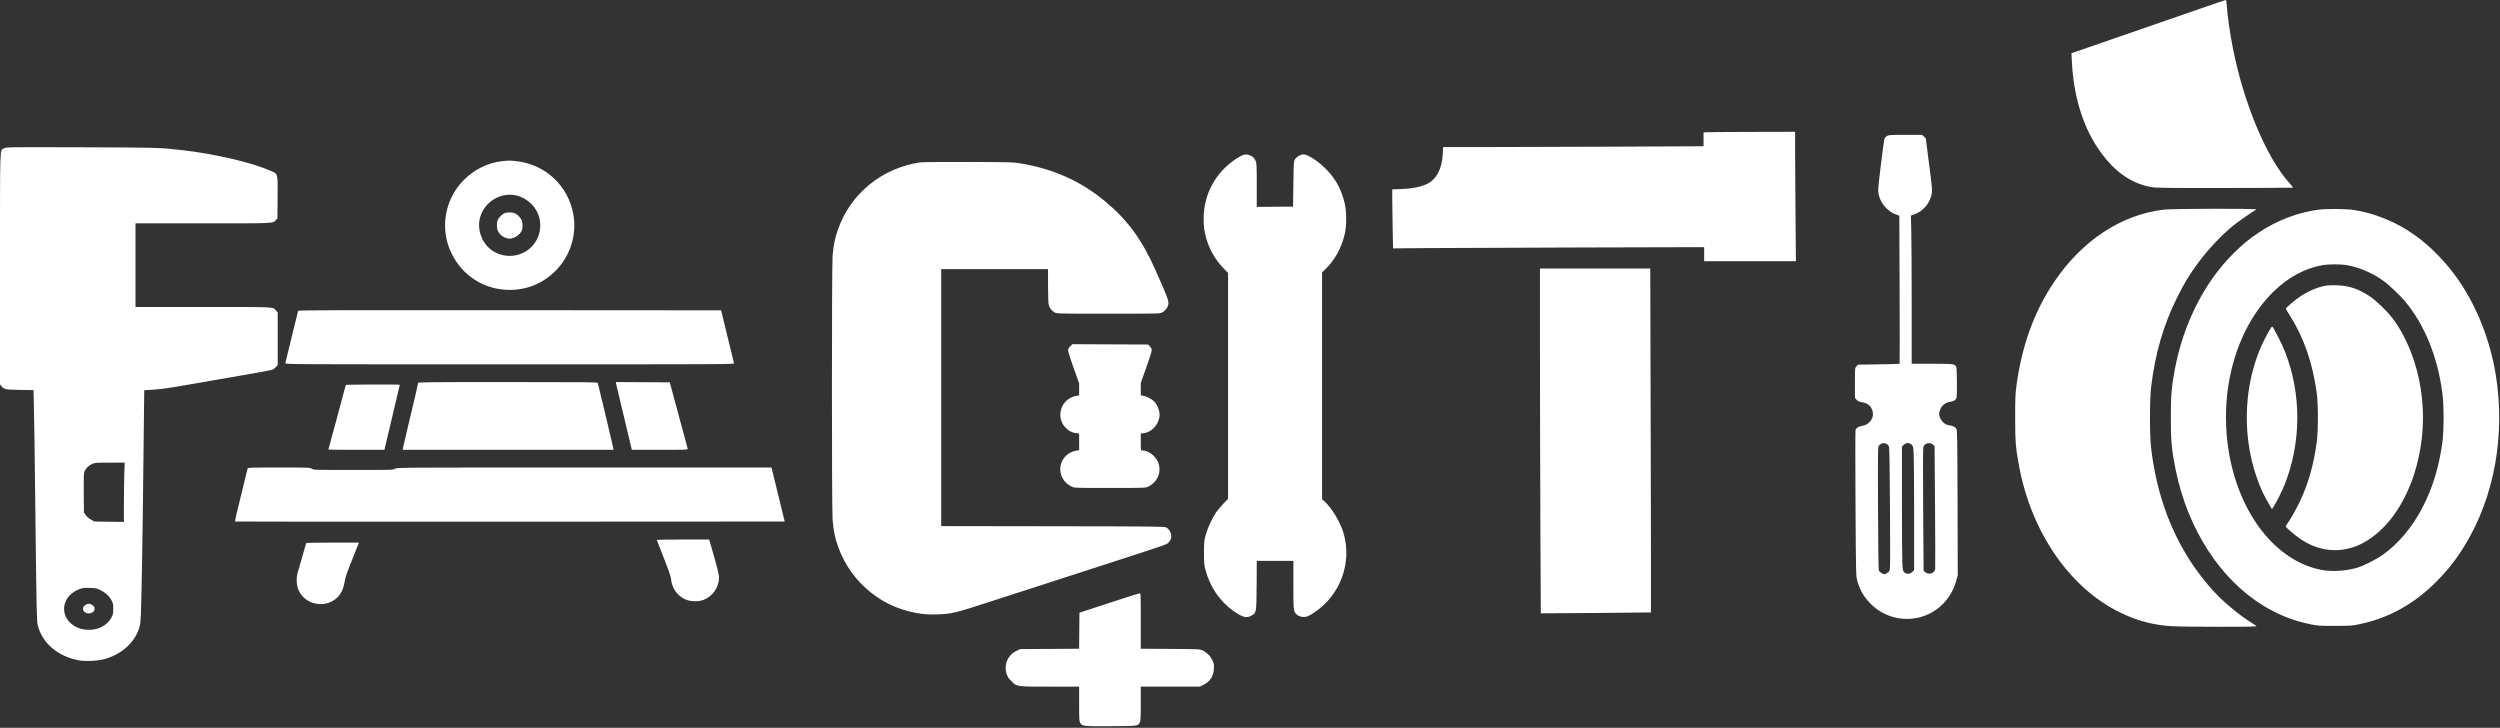 <svg width="1350" height="393" viewBox="0 0 1350 393" fill="none" xmlns="http://www.w3.org/2000/svg">
<rect x="0" y="0" width="1350" height="393" fill="#333333" stroke="none"/>
<path fill-rule="evenodd" clip-rule="evenodd" d="M1188.21 4.643C1180.87 7.187 1173.01 9.913 1170.74 10.701C1164.13 13.002 1160.12 14.388 1140.25 21.255C1129.92 24.826 1120.82 27.974 1120.03 28.248L1118.58 28.747L1118.82 33.399C1119.72 51.473 1124.5 67.446 1132.68 79.746C1140.89 92.09 1150.43 99.083 1161.67 100.996C1164.64 101.502 1168.51 101.552 1201.54 101.515C1221.66 101.493 1238.18 101.411 1238.26 101.333C1238.33 101.256 1237.63 100.354 1236.69 99.328C1224.05 85.492 1211.75 56.329 1205.72 25.857C1204.23 18.369 1202.8 8.354 1202.49 3.361C1202.36 1.236 1202.15 -0.011 1201.92 7.05575e-05C1201.72 0.01 1195.55 2.099 1188.21 4.643ZM921.152 71.416L919.916 71.546V78.978L872.399 79.197C846.265 79.318 814.619 79.416 802.075 79.416H779.268L779.09 83.289C778.732 91.115 775.53 97.07 770.425 99.408C766.989 100.98 762.612 101.847 757.011 102.062L751.82 102.261V107.759C751.82 110.783 751.918 117.954 752.038 123.694L752.256 134.129L769.754 133.966C779.378 133.876 817.176 133.727 853.749 133.636L920.246 133.468V141.052H969.794L969.575 116.579C969.455 103.119 969.356 87.397 969.356 81.641L969.356 71.176L945.872 71.232C932.956 71.263 921.832 71.346 921.152 71.416ZM1018.9 73.469C1018.18 73.906 1017.74 74.511 1017.51 75.363C1017.14 76.755 1014.46 98.499 1014.25 101.758C1013.89 107.616 1018.17 113.806 1024.03 115.888L1025.64 116.458L1025.79 156.359C1025.87 178.304 1025.87 196.334 1025.8 196.424C1025.72 196.515 1020.62 196.663 1014.45 196.754L1003.25 196.919L1002.45 197.844C1001.66 198.766 1001.66 198.786 1001.66 206.82V214.871L1002.56 215.875C1003.27 216.652 1003.89 216.945 1005.34 217.177C1008.71 217.717 1010.47 219.21 1011.22 222.165C1011.71 224.121 1011.23 226.004 1009.83 227.593C1008.57 229.028 1007.44 229.635 1005.22 230.055C1003.44 230.393 1002.41 231.07 1001.99 232.186C1001.85 232.548 1001.85 250.421 1001.97 271.903C1002.2 310.071 1002.22 311.017 1002.89 313.463C1004.28 318.497 1006.21 321.904 1009.88 325.758C1019.33 335.693 1034.96 337.056 1045.99 328.907C1051.09 325.138 1054.76 319.667 1056.48 313.27L1057.19 310.631L1057.08 271.573C1056.97 235.6 1056.92 232.437 1056.4 231.527C1055.83 230.512 1054.51 229.917 1052 229.539C1049.6 229.178 1047.17 226.11 1047.15 223.434C1047.14 222.79 1047.53 221.49 1048 220.545C1049.01 218.523 1050.8 217.3 1053.36 216.895C1055.12 216.618 1055.83 216.198 1056.46 215.074C1056.93 214.242 1056.81 198.888 1056.33 197.993C1055.54 196.524 1054.7 196.424 1043.2 196.424H1032.31V164.836C1032.31 147.463 1032.21 129.464 1032.09 124.839L1031.88 116.429L1033.46 115.89C1038.5 114.173 1042.33 109.65 1043.17 104.421C1043.45 102.646 1043.26 100.566 1041.7 88.508L1039.9 74.637L1037.9 72.824L1028.93 72.826C1020.61 72.827 1019.87 72.874 1018.9 73.469ZM2.234 80.083C-0.189 81.385 0.004 75.783 0.004 145.111V207.542L0.692 208.417C2.156 210.278 2.83 210.42 10.763 210.54L18.062 210.651L18.254 216.639C18.359 219.933 18.526 229.302 18.625 237.459C18.724 245.617 19.029 270.898 19.303 293.639C19.73 329.065 19.877 335.321 20.328 337.311C22.571 347.211 31.305 354.659 42.995 356.641C46.639 357.258 53.264 356.855 56.843 355.798C66.342 352.992 73.358 346.29 75.479 337.997C76.024 335.866 76.148 332.769 76.611 309.604C76.896 295.304 77.282 267.223 77.467 247.203C77.652 227.183 77.84 210.766 77.884 210.722C77.928 210.677 80.039 210.541 82.574 210.42C85.342 210.287 89.815 209.745 93.775 209.064C97.4 208.441 102.962 207.489 106.135 206.95C109.307 206.411 113.534 205.675 115.528 205.315C117.522 204.955 125.235 203.618 132.667 202.345C140.1 201.072 146.59 199.868 147.089 199.67C147.588 199.471 148.441 198.803 148.984 198.185L149.971 197.06V168.788L149.108 167.763C147.321 165.639 149.942 165.772 109.777 165.772H73.175V120.616H109.606C149.093 120.616 147.247 120.701 148.983 118.82L149.807 117.927L149.902 106.724C150.014 93.484 150.142 94.013 146.429 92.354C136.274 87.816 116.242 83.114 98.389 81.078C86.22 79.69 85.137 79.659 43.84 79.539C3.94 79.424 3.45 79.43 2.234 80.083ZM670.508 84.015C669.747 84.36 668.214 85.261 667.102 86.016C656.205 93.416 649.968 105.075 649.977 118.031C649.979 122.673 650.29 124.963 651.473 129.044C653.172 134.907 656.339 140.333 660.722 144.89L663.158 147.423V269.36L660.581 272.045C659.164 273.521 657.366 275.668 656.587 276.816C654.507 279.879 652.114 285.119 651.078 288.877C650.238 291.926 650.169 292.641 650.157 298.435C650.145 304.028 650.229 305.015 650.935 307.664C653.426 317.003 658.694 324.738 666.124 329.968C670.99 333.393 673.211 333.947 675.858 332.395C678.475 330.862 678.472 330.883 678.578 315.987L678.671 302.885H698.425V315.937C698.425 330.452 698.424 330.442 700.638 332.13C701.423 332.73 702.297 333.037 703.5 333.137C705.432 333.297 706.669 332.8 710.071 330.494C723.804 321.188 730.115 303.932 725.581 288.089C723.882 282.154 719.272 274.427 715.286 270.832L713.916 269.597V147.127L715.753 145.325C720.874 140.301 724.273 134.146 726.122 126.549C727.219 122.041 727.219 114.248 726.122 109.74C724.319 102.331 721.457 96.964 716.557 91.806C712.335 87.359 706.344 83.373 703.885 83.372C702.353 83.372 700.18 84.605 699.344 85.949C698.603 87.142 698.587 87.365 698.425 99.357L698.26 111.552L678.649 111.727L678.642 99.939C678.635 89.207 678.58 88.032 678.029 86.832C677.309 85.264 676.574 84.561 674.94 83.879C673.347 83.213 672.196 83.248 670.508 84.015ZM271.099 87.048C263.5 87.894 256.319 91.397 250.622 97.035C240.048 107.503 237.315 123.659 243.873 136.932C249.912 149.152 261.725 156.543 275.219 156.543C284.825 156.543 293.455 152.92 300.178 146.066C307.906 138.187 311.445 127.083 309.684 116.237C307.139 100.555 294.614 88.713 278.775 87.011C275.212 86.629 274.845 86.63 271.099 87.048ZM496.875 87.683C476.12 90.762 459.173 104.652 452.436 124.108C450.83 128.745 450.002 132.868 449.598 138.25C449.125 144.535 449.124 273.875 449.597 280.47C449.785 283.097 450.244 286.654 450.617 288.374C455.024 308.715 470.646 325.02 490.569 330.074C496.303 331.529 500.611 331.996 506.269 331.775C513.973 331.475 515.779 331.039 534.449 324.97C538.438 323.674 543.48 322.043 545.656 321.347C547.831 320.65 552.429 319.165 555.873 318.047C562.126 316.017 574.502 312.01 595.507 305.214C631.491 293.571 630.055 294.071 631.153 292.82C632.343 291.464 632.65 290.465 632.415 288.708C632.203 287.132 631.149 285.594 629.76 284.834C628.78 284.299 624.93 284.257 568.481 284.177L508.246 284.091V145.336H565.926L565.934 154.153C565.939 159.009 566.095 163.633 566.282 164.447C566.716 166.327 567.92 167.905 569.558 168.741C570.812 169.381 571.537 169.397 598.556 169.397C625.576 169.397 626.301 169.381 627.555 168.741C628.915 168.047 630.288 166.47 630.695 165.137C631.411 162.787 631.201 162.187 623.948 145.831C616.692 129.47 609.027 118.97 597.002 108.918C583.856 97.929 569.146 91.285 551.259 88.259C547.148 87.564 546.001 87.531 522.913 87.462C509.68 87.422 497.963 87.522 496.875 87.683ZM278.581 105.489C281.35 106.067 284.296 107.642 286.551 109.752C292.464 115.282 293.448 124.412 288.853 131.085C282.29 140.613 267.891 140.544 261.526 130.954C258.883 126.973 257.997 121.628 259.262 117.298C261.704 108.936 270.201 103.742 278.581 105.489ZM1168.27 113.217C1145.29 116.005 1124.19 129.991 1109.12 152.423C1098.51 168.207 1091.85 186.498 1088.95 207.795C1088.27 212.811 1088.19 214.677 1088.19 225.594C1088.19 238.532 1088.47 241.936 1090.35 251.962C1097.06 287.661 1117.68 317.469 1144.87 330.758C1154.08 335.259 1162.84 337.564 1173 338.154C1179.76 338.546 1218.53 338.588 1218.53 338.203C1218.53 338.05 1217.26 337.144 1215.7 336.19C1209.33 332.303 1200.57 324.998 1195.26 319.169C1176.52 298.563 1165.24 272.733 1161.61 242.074C1160.77 235.031 1160.78 215.786 1161.61 208.949C1163.85 190.584 1168.24 175.52 1175.7 160.548C1179.59 152.731 1182.2 148.447 1187.16 141.711C1192.42 134.582 1200 126.584 1206.34 121.496C1208.6 119.682 1215.12 115.157 1218.39 113.137C1219.36 112.54 1173.25 112.612 1168.27 113.217ZM1252.27 113.199C1241 114.636 1229.78 118.894 1219.85 125.502C1214.45 129.096 1211.34 131.647 1206.22 136.701C1190.45 152.274 1179.09 174.651 1174.41 199.391C1172.66 208.611 1172.26 213.465 1172.24 225.264C1172.23 237.907 1172.73 243.314 1174.89 253.846C1181.46 285.839 1198.88 312.783 1222.27 327.097C1230.52 332.153 1238.56 335.292 1248.2 337.224C1251.61 337.907 1252.88 337.982 1260.89 337.972C1269.26 337.96 1270.04 337.907 1274.11 337.064C1289.96 333.78 1303.77 326.105 1315.83 313.881C1321.99 307.64 1326.61 301.73 1331.11 294.315C1346.94 268.289 1352.95 235.045 1347.73 202.522C1344.76 184.018 1337.67 165.92 1327.72 151.434C1321.23 141.987 1312.68 133.163 1304.06 127.016C1294.03 119.858 1282.42 115.094 1270.77 113.352C1266.84 112.764 1256.36 112.677 1252.27 113.199ZM272.406 115.145C271.084 115.721 269.302 117.532 268.745 118.866C268.089 120.436 268.178 123.377 268.927 124.832C270.127 127.165 272.765 128.856 275.202 128.856C277.766 128.856 280.941 126.684 281.851 124.307C282.352 122.999 282.293 120.29 281.734 118.958C281.123 117.502 279.363 115.718 277.959 115.131C276.61 114.567 273.716 114.574 272.406 115.145ZM1267.46 143.218C1273.94 144.351 1280.9 147.309 1286.66 151.375C1289.97 153.712 1296.16 159.562 1299 163.031C1309.57 175.938 1316.44 193.083 1318.94 212.739C1319.75 219.107 1319.76 231.721 1318.95 238.233C1315.69 264.71 1303.93 287.167 1286.89 299.461C1283.57 301.854 1276.5 305.471 1273.16 306.477C1266.93 308.359 1259.22 308.847 1253.47 307.725C1229 302.946 1209.2 277.681 1203.56 244.038C1201.56 232.146 1201.51 219.23 1203.4 207.631C1206.77 186.982 1215.46 169.23 1228.18 157.006C1235.87 149.613 1244.81 144.835 1253.97 143.223C1257.56 142.59 1263.86 142.588 1267.46 143.218ZM831.583 189.118C831.583 213.38 831.682 255.274 831.803 282.216L832.022 331.202L861.714 331.006C878.044 330.899 891.455 330.769 891.515 330.718C891.576 330.668 891.516 288.862 891.383 237.816L891.141 145.007H831.583V189.118ZM1256.11 154.213C1251.33 155.096 1246.54 157.118 1242.01 160.16C1239.26 162.012 1234.35 166.217 1234.35 166.726C1234.35 166.859 1235.34 168.516 1236.55 170.407C1244.05 182.155 1248.91 196.24 1251.06 212.41C1251.87 218.497 1251.87 232.491 1251.06 238.613C1249.43 250.9 1246.44 261.398 1241.8 271.079C1239.87 275.095 1236.34 281.3 1234.96 283.071C1234.63 283.504 1234.35 284.045 1234.35 284.274C1234.35 284.875 1239.32 289.119 1242.54 291.264C1252.52 297.922 1263.96 298.918 1274.37 294.037C1291.47 286.026 1304.43 264.052 1307.66 237.624C1308.78 228.416 1308.64 219.51 1307.21 210.103C1305.06 195.868 1299.67 182.232 1292.22 172.197C1289.35 168.328 1283.16 162.307 1279.71 160.035C1273.51 155.954 1268.4 154.238 1261.88 154.058C1259.52 153.993 1256.92 154.063 1256.11 154.213ZM161.006 167.831C160.923 168.058 160.029 171.655 159.021 175.824C154.864 193.002 154.224 195.626 154.057 196.177C153.891 196.726 159.813 196.754 275.219 196.754C390.627 196.754 396.548 196.726 396.377 196.177C396.279 195.86 395.448 192.486 394.532 188.679C391.204 174.848 389.915 169.542 389.649 168.573L389.378 167.584L275.268 167.502C184.15 167.435 161.127 167.502 161.006 167.831ZM1225.78 177.884C1225.24 178.745 1224 181.007 1223.02 182.911C1211.89 204.607 1210.15 233.292 1218.49 257.4C1220.7 263.776 1222.43 267.518 1225.7 272.996L1226.85 274.913L1227.66 273.721C1229.1 271.602 1232.29 265.237 1233.7 261.685C1242.67 239.053 1242.84 213.201 1234.16 190.577C1232.24 185.595 1227.53 176.319 1226.91 176.319C1226.84 176.319 1226.33 177.023 1225.78 177.884ZM577.931 186.99C577.075 187.846 576.803 188.398 576.803 189.276C576.803 189.912 578.138 194.168 579.769 198.731L582.736 207.03V213.505L581.335 213.736C576.572 214.52 573.042 218.31 572.607 223.108C572.135 228.313 576.049 233.299 581.076 233.894L582.736 234.091V243.076L580.707 243.462C578.177 243.943 575.716 245.581 574.265 247.749C570.744 253.012 572.842 260.066 578.74 262.793C580.241 263.487 580.549 263.498 599.38 263.498C618.212 263.498 618.52 263.487 620.021 262.793C622.209 261.782 624.108 259.93 625.157 257.785C626.459 255.125 626.456 251.759 625.151 249.092C623.545 245.809 619.864 243.227 616.789 243.227C616.027 243.227 616.025 243.217 616.025 238.659V234.091L617.707 233.891C621.817 233.405 625.503 229.501 626.123 224.98C626.41 222.883 625.525 219.75 624.086 217.774C622.769 215.964 620.261 214.409 617.756 213.847L616.025 213.459V206.764L618.992 198.456C620.623 193.887 621.958 189.709 621.958 189.172C621.958 188.558 621.6 187.794 620.996 187.118L620.035 186.042L579.059 185.862L577.931 186.99ZM225.779 206.811C225.779 207.243 224.463 212.879 218.968 235.976C218.343 238.605 217.746 241.237 217.642 241.827L217.453 242.898H331.325L331.094 241.662C330.77 239.932 323.033 207.412 322.801 206.807C322.633 206.37 316.94 206.312 274.195 206.312C231.187 206.312 225.779 206.368 225.779 206.811ZM332.741 207.38C332.865 207.971 333.536 210.828 334.233 213.728C335.682 219.764 337.417 227.026 339.645 236.388L341.194 242.898H356.367C370.662 242.898 371.53 242.865 371.37 242.321C371.222 241.819 368.069 230.167 365.683 221.309C365.244 219.678 364.164 215.673 363.283 212.41L361.682 206.477L332.516 206.305L332.741 207.38ZM186.779 207.878C186.656 208.085 185.562 212.119 181.44 227.571C181.198 228.478 180.174 232.24 179.164 235.931C178.154 239.623 177.328 242.7 177.328 242.771C177.328 242.84 184.139 242.898 192.463 242.898H207.598L207.917 241.497C208.092 240.727 209.958 232.859 212.063 224.013C214.169 215.168 215.891 207.863 215.891 207.781C215.891 207.521 186.933 207.618 186.779 207.878ZM1018.77 239.751C1019.28 240.015 1019.85 240.645 1020.05 241.152C1020.29 241.775 1020.47 252.64 1020.6 274.704C1020.77 301.42 1020.73 307.484 1020.37 308.159C1020.13 308.612 1019.41 309.267 1018.76 309.614C1017.61 310.236 1017.57 310.236 1016.3 309.614C1015.59 309.267 1014.84 308.612 1014.63 308.159C1014.35 307.563 1014.22 298.204 1014.13 274.327C1014.02 241.7 1014.02 241.311 1014.68 240.587C1015.87 239.258 1017.26 238.974 1018.77 239.751ZM1032.28 240.181C1033.16 241.064 1033.19 241.223 1033.41 245.866C1033.53 248.494 1033.63 263.522 1033.63 279.262L1033.63 307.88L1032.66 308.843C1031.39 310.122 1029.48 310.185 1028.29 308.989C1027.52 308.22 1027.46 307.894 1027.25 303.468C1027.14 300.882 1027.04 285.813 1027.04 269.982L1027.04 241.199L1028 240.236C1029.31 238.929 1031.01 238.908 1032.28 240.181ZM1043.74 240.068L1044.67 240.863L1044.92 273.769C1045.06 291.867 1045.09 307.022 1044.99 307.445C1044.47 309.665 1041.45 310.551 1039.66 309.011L1038.74 308.216L1038.51 275.31C1038.36 253.214 1038.39 242.05 1038.62 241.329C1039.25 239.309 1042.06 238.618 1043.74 240.068ZM67.129 255.805C67.01 259.097 66.912 266.302 66.912 271.816V281.842L50.927 281.626L49.114 280.603C48.068 280.013 46.883 278.99 46.312 278.185L45.324 276.791L45.221 266.519C45.153 259.681 45.24 255.832 45.483 255.005C45.989 253.282 47.651 251.505 49.606 250.594C51.192 249.856 51.57 249.826 59.301 249.823L67.346 249.819L67.129 255.805ZM133.692 253.033C133.527 253.584 129.408 270.486 127.63 277.914C127.163 279.861 126.858 281.53 126.951 281.622C127.044 281.715 193.861 281.754 275.434 281.709L423.748 281.626L422.364 276.023C421.603 272.941 420.139 266.934 419.112 262.674C418.085 258.414 417.097 254.372 416.918 253.692L416.592 252.456H315.387C214.682 252.456 214.178 252.46 213.345 253.115C212.526 253.759 212.007 253.775 190.842 253.775C169.676 253.775 169.158 253.759 168.339 253.115C167.526 252.476 167.002 252.456 150.683 252.456C134.952 252.456 133.854 252.493 133.692 253.033ZM354.653 291.532C354.653 291.633 356.341 295.971 358.404 301.173C361.154 308.106 362.207 311.159 362.346 312.611C362.861 317.966 366.144 322.312 370.951 324.001C373.466 324.885 377.425 324.865 379.856 323.955C384.787 322.11 388.272 317.103 388.272 311.862C388.272 310.191 387.151 305.789 383.615 293.574L382.97 291.349H368.812C361.024 291.349 354.653 291.431 354.653 291.532ZM165.356 293.244C165.276 293.38 164.369 296.532 163.34 300.248C162.312 303.964 161.164 307.948 160.791 309.1C159.904 311.837 160.065 316.083 161.149 318.53C165.556 328.475 179.834 328.89 184.599 319.211C185.258 317.872 185.789 316.075 186.078 314.206C186.427 311.941 187.239 309.522 189.707 303.379C191.455 299.029 193.086 294.913 193.332 294.233L193.779 292.997H179.64C171.864 292.997 165.436 293.108 165.356 293.244ZM54.117 318.602C56.818 319.873 58.903 321.747 60.179 324.049C61.046 325.614 61.144 326.095 61.144 328.759C61.144 331.422 61.046 331.903 60.179 333.468C57.834 337.7 53.386 340.122 47.96 340.122C42.07 340.122 37.041 337.04 35.289 332.356C33.076 326.442 36.444 320.422 43.342 317.962C44.619 317.507 45.78 317.395 48.455 317.47C51.537 317.556 52.156 317.68 54.117 318.602ZM605.808 323.371C600.822 325.001 593.629 327.349 589.822 328.587L582.9 330.838L582.726 350.318L550.929 350.512L549.088 351.376C544.13 353.701 541.889 358.992 543.661 364.187C544.111 365.506 544.778 366.49 546.12 367.814C549.201 370.854 548.724 370.786 566.997 370.784L582.736 370.782L582.737 380.094C582.738 388.745 582.784 389.48 583.381 390.459C584.42 392.163 585.234 392.245 600.126 392.138C614.857 392.032 614.555 392.074 615.531 390.017C615.933 389.17 616.025 387.281 616.025 379.879V370.782H647.891L649.901 369.778C653.455 368.002 655.265 365.228 655.507 361.189C655.639 358.975 655.55 358.445 654.748 356.657C653.706 354.336 651.685 352.293 649.373 351.224C647.871 350.531 647.423 350.509 631.928 350.412L616.025 350.312V335.333C616.025 321.277 615.99 320.355 615.448 320.38C615.131 320.394 610.793 321.74 605.808 323.371ZM46.586 326.437C43.627 327.724 44.633 331.231 47.96 331.231C51.335 331.231 52.294 327.69 49.263 326.423C47.922 325.863 47.905 325.863 46.586 326.437Z" fill="white"/>
</svg>
